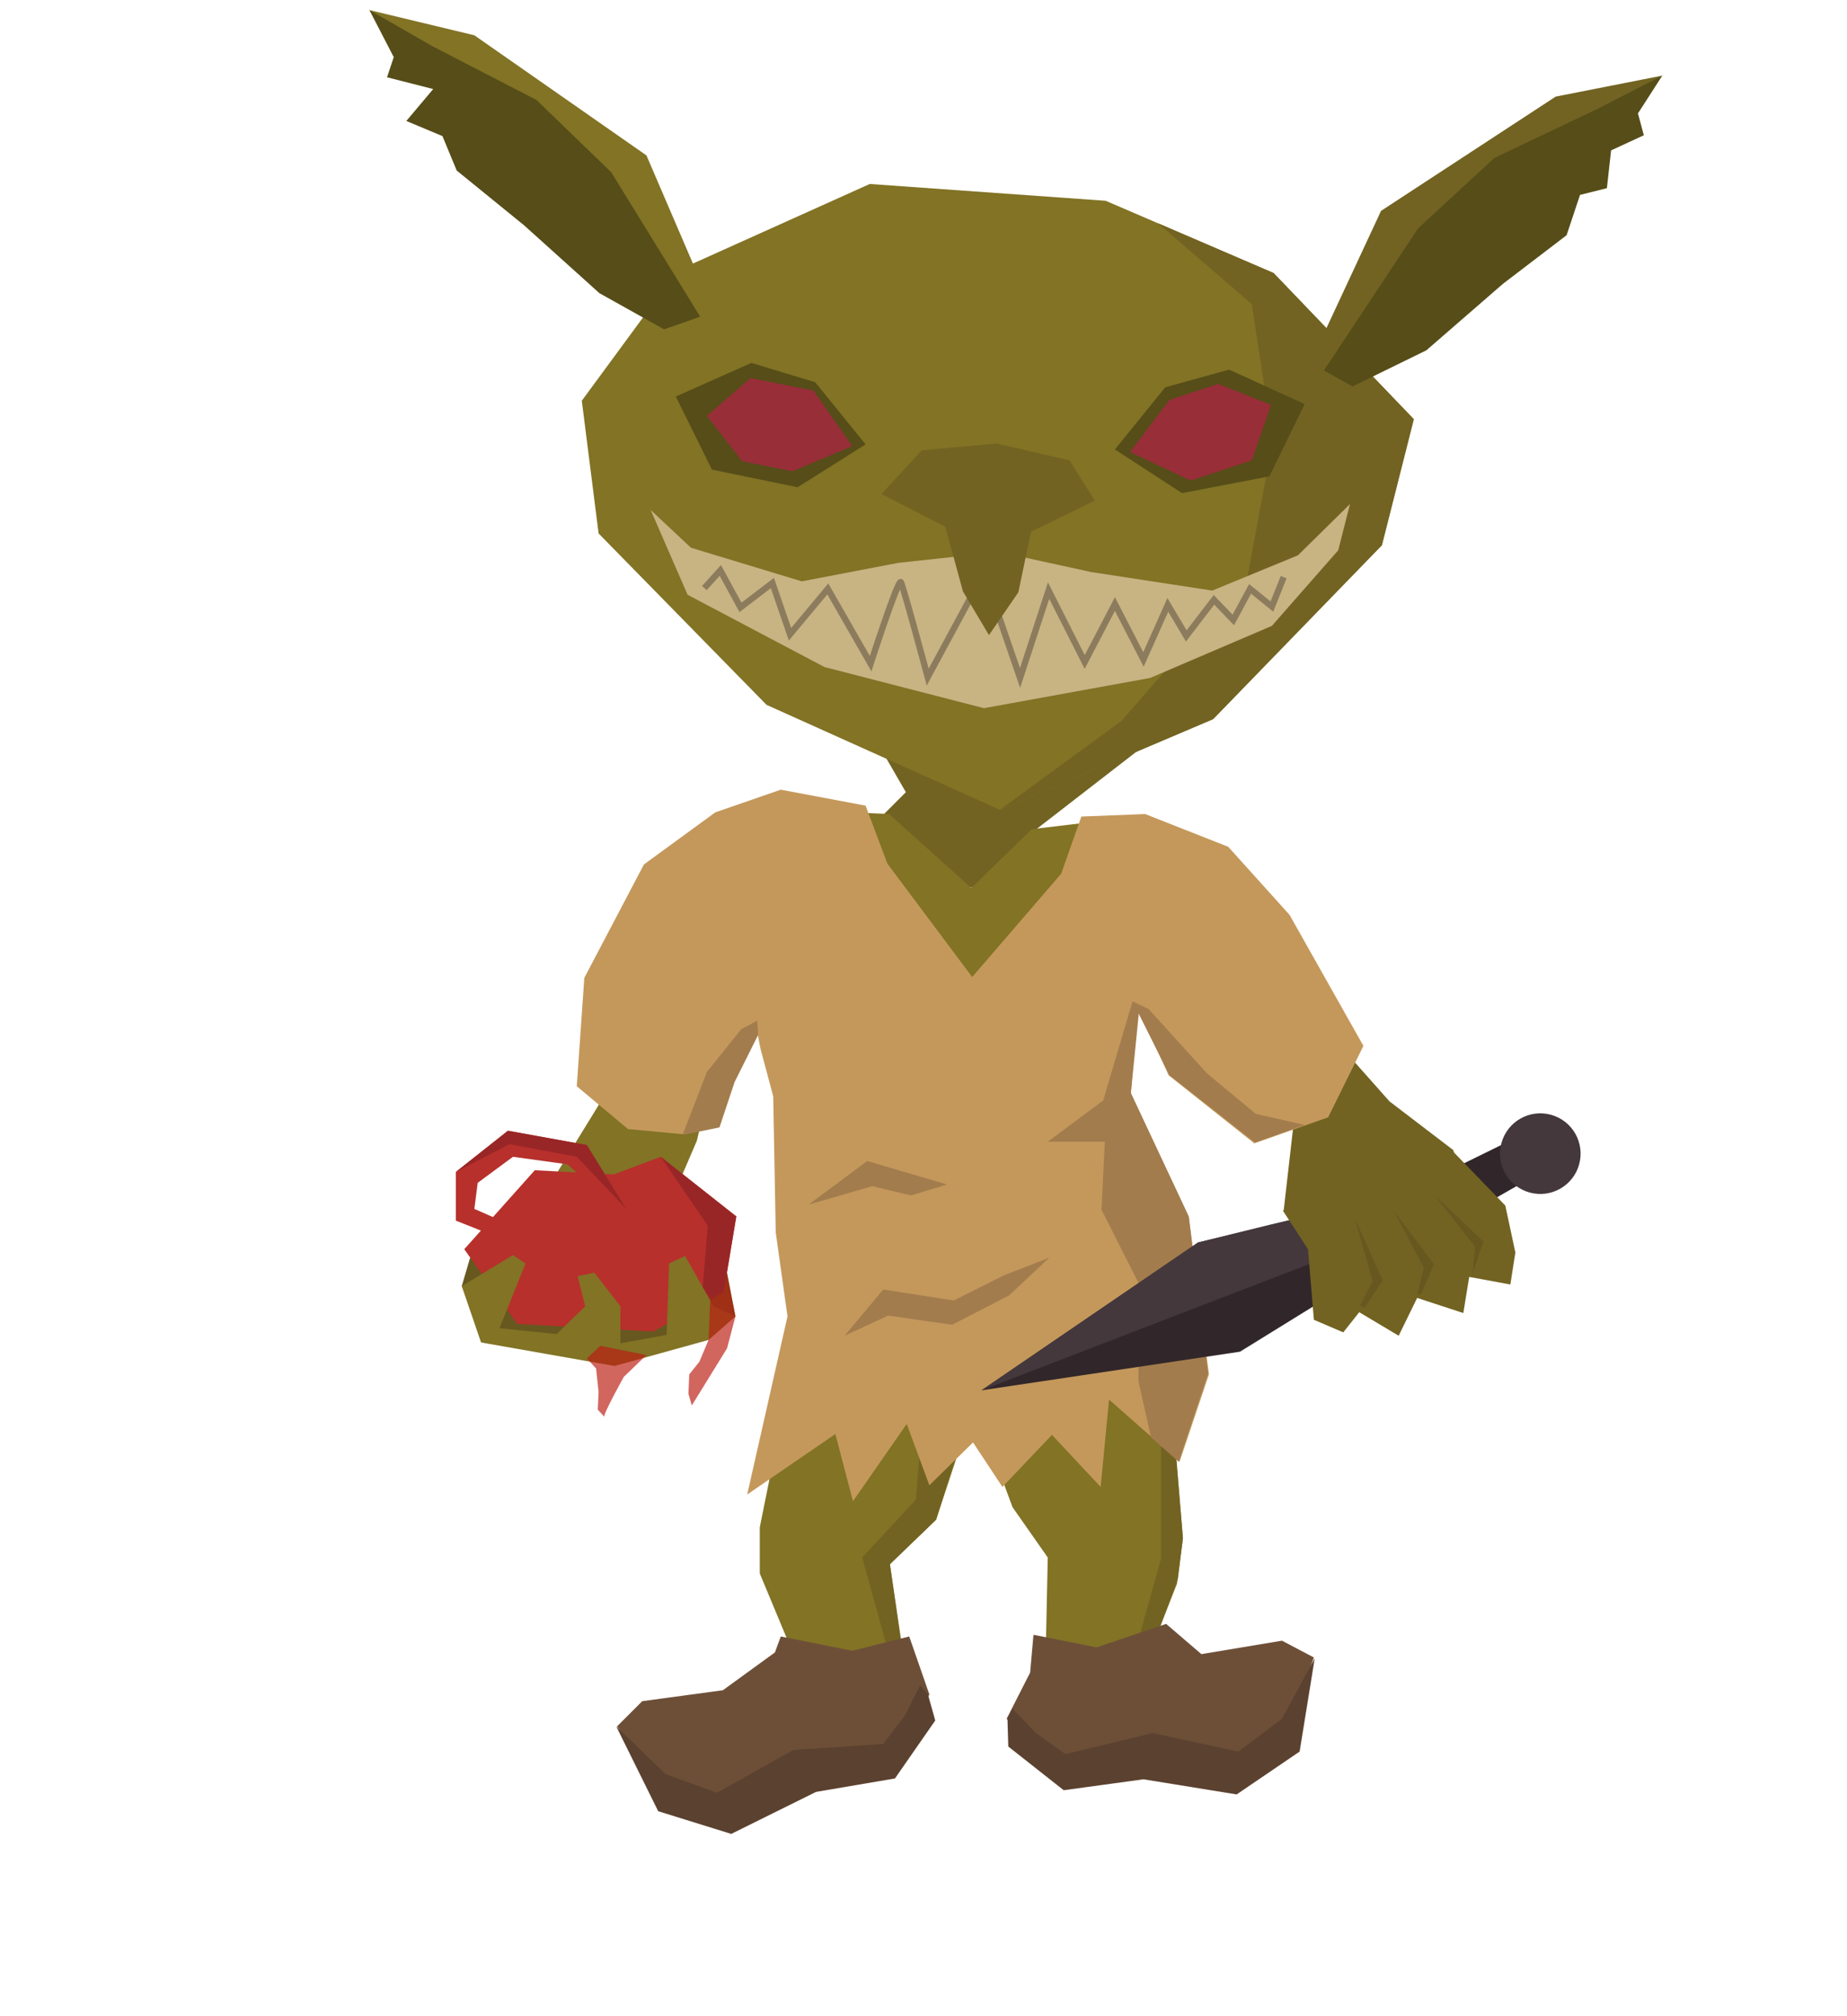 <?xml version="1.0" encoding="utf-8"?>
<!-- Generator: Adobe Illustrator 21.0.0, SVG Export Plug-In . SVG Version: 6.00 Build 0)  -->
<svg version="1.1" id="Layer_1" xmlns="http://www.w3.org/2000/svg" xmlns:xlink="http://www.w3.org/1999/xlink" x="0px" y="0px"
	 viewBox="0 0 220 240" style="enable-background:new 0 0 220 240;" xml:space="preserve">
<style type="text/css">
	.st0{display:none;}
	.st1{display:inline;fill:#726322;}
	.st2{display:inline;}
	.st3{clip-path:url(#SVGID_2_);fill:#827325;}
	.st4{clip-path:url(#SVGID_4_);fill:#726322;}
	.st5{display:inline;fill:#564D18;}
	.st6{display:inline;fill:#982E38;}
	.st7{display:inline;fill:#C8B383;}
	.st8{display:inline;fill:none;stroke:#8C7C5D;stroke-width:0.75;stroke-miterlimit:10;}
	.st9{display:inline;fill:#827325;}
	.st10{display:inline;fill:#66581F;}
	.st11{clip-path:url(#SVGID_6_);fill:#726322;}
	.st12{clip-path:url(#SVGID_8_);fill:#66581F;}
	.st13{clip-path:url(#SVGID_10_);fill:#827325;}
	.st14{clip-path:url(#SVGID_12_);fill:#726322;}
	.st15{fill:#31272A;}
	.st16{fill:#44383D;}
	.st17{display:inline;fill:#BA1C11;}
	.st18{fill:#C4985B;}
	.st19{display:inline;fill:#A37C4D;}
	.st20{clip-path:url(#SVGID_14_);fill:#A37C4D;}
	.st21{clip-path:url(#SVGID_16_);fill:#A37C4D;}
	.st22{clip-path:url(#SVGID_18_);fill:#A37C4D;}
	.st23{clip-path:url(#SVGID_20_);fill:#A37C4D;}
	.st24{fill:#6D4F38;}
	.st25{fill:#5B412F;}
	.st26{display:inline;opacity:0.67;fill:#BA1C11;enable-background:new    ;}
	.st27{fill:#726322;}
	.st28{clip-path:url(#SVGID_22_);fill:#827325;}
	.st29{clip-path:url(#SVGID_24_);fill:#726322;}
	.st30{fill:#564D18;}
	.st31{fill:#982E38;}
	.st32{fill:#C8B383;}
	.st33{fill:none;stroke:#8C7C5D;stroke-width:0.75;stroke-miterlimit:10;}
	.st34{fill:#827325;}
	.st35{fill:#66581F;}
	.st36{fill:#B7302C;}
	.st37{fill:#A37C4D;}
	.st38{opacity:0.67;fill:#BA1C11;enable-background:new    ;}
	.st39{fill:#992626;}
</style>
<g id="Tête" class="st0">
	<path class="st1" d="M100.5,83l4.5,7.8l-6,6l18.6,6.5l1.5-7.9l15.8-12.3"/>
	<g class="st2">
		<g>
			<defs>
				<polygon id="SVGID_1_" points="68.7,47 79.5,32.4 101,22.7 127.5,24.5 146.3,32.7 162,49.1 158.5,63.1 139.5,82.7 115.6,92.8 
					89.5,81.1 70.6,61.9 				"/>
			</defs>
			<clipPath id="SVGID_2_">
				<use xlink:href="#SVGID_1_"  style="overflow:visible;"/>
			</clipPath>
			<path class="st3" d="M68.7,47l10.7-14.6l21.6-9.7l26.5,1.8l18.8,8.1L162,49.1l-3.5,14.1l-19,19.6l-23.9,10.1L89.5,81.1L70.6,61.9
				L68.7,47z"/>
		</g>
	</g>
	<g class="st2">
		<g>
			<defs>
				<polygon id="SVGID_3_" points="68.7,47 79.5,32.4 101,22.7 127.5,24.5 146.3,32.7 162,49.1 158.5,63.1 139.5,82.7 115.6,92.8 
					89.5,81.1 70.6,61.9 				"/>
			</defs>
			<clipPath id="SVGID_4_">
				<use xlink:href="#SVGID_3_"  style="overflow:visible;"/>
			</clipPath>
			<path class="st4" d="M130.2,24.4l13.6,11.7l2.4,15.4l-2.9,15.2l-14.1,16.2l-13.6,10l19.6,8.8l52.1-15.3L207,41.5L160,6.7
				L130.2,24.4z"/>
		</g>
	</g>
	<path class="st5" d="M149.8,47.4l-8.5-3.9l-7.2,2l-5.6,7l7.5,4.9l9.8-1.9L149.8,47.4z M79.3,46.5l8.5-3.8l7.2,2.1l5.6,7l-7.7,4.8
		l-9.6-2L79.3,46.5z"/>
	<path class="st6" d="M82.7,48.7l4.9-4.3l7.1,1.4L99,52l-6.7,2.9l-5.6-1.1L82.7,48.7z M146,47.4l-2.1,6.2l-6.9,2.2l-6.8-3.2l4.4-5.8
		L140,45L146,47.4z"/>
	<path class="st7" d="M115.5,63.9l-11.3,1.2l-10.8,2.1l-12.5-3.8l-4.5-4.2l4.1,9.5l15.4,8.1l17.9,4.6l18.6-3.4l13.7-5.9l7.4-8.5
		l1.3-5.2l-5.8,5.8l-9.6,3.9l-13.5-2L115.5,63.9z"/>
	<path class="st8" d="M82.4,68l1.7-2l2.2,4.2l3.5-2.7l2,5.8l4.2-5.1l4.8,8.4c0,0,3.1-9.6,3.4-9.2s3,10.6,3,10.6l6.3-11.7l4.1,11.7
		l3.2-9.8l4,8l3.4-6.5l3.2,6.2l2.7-6.1l2.1,3.5l3.1-4.1l2.2,2.3l1.9-3.5l2.5,2l1.3-3.3"/>
	<path class="st1" d="M115.2,51.8l-8.3,0.7l-4.5,4.9l7.1,3.6l2,7.3l3,4.9l3.3-4.8l1.4-6.8l7.1-3.5l-2.8-4.6L115.2,51.8z M149.9,43.6
		l8.4-18L178,12.8l11.9-2.3l-6.5,6.3l-13.5,7l-9.4,11.3L155,45.4L149.9,43.6z"/>
	<path class="st5" d="M189.9,10.5l-2.7,4.2l0.6,2.5l-3.7,1.7l-0.5,4.3l-3,0.8l-1.5,4.6l-7.2,5.4l-8.6,7.5l-8.3,4.1l-3.2-1.8
		l10.6-15.9L171,20l11.7-5.6L189.9,10.5z"/>
	<path class="st9" d="M83.8,37.6l-7.9-18.1L56.6,6L44.9,3.2l6.2,6.6l13.3,7.4l9,11.6l5.3,10.4L83.8,37.6z"/>
	<path class="st5" d="M44.9,3.2l2.7,5.2l-0.8,2.2L52,12l-3,3.6l4,1.7l1.6,3.9l7.6,6.1l8.5,7.6L78,39l4.1-1.4L72,21.4l-8.4-8.1
		L52,7.3L44.9,3.2z"/>
</g>
<g id="Corps" class="st0">
	<path class="st9" d="M103.2,93.3l-10.4-0.5l-9.1,8.3l6.2,13.2l3.8,13.9l0.7,15.9l0.4,11.3L118,158l15.6-5.7l-5.5-24.3l1.2-16.3
		l12-10.1l-4.9-6.3l-6.8-1.6L119.2,95l-6.8,6.6L103.2,93.3z"/>
	<path class="st9" d="M106.4,114.6l-11.8-2.2L79.5,97.3L65,89.8l-10.3,1.5l-5-2.2l-7.3-1.8L41.6,84l2.4-1.3l-1.8-4.5l4.2-1.3
		l-0.8-5.1l3.9-0.1l-0.2-4.3l3.5-0.1l4.8,1.8l4.9,6.4l9.1,7.1l15.8,6.2l10.9,1.9l2.3,15.5l10,6.3"/>
	<path class="st1" d="M44,82.7l2.8-0.8l6.2,3l-5.9-4.1l-3.2,1.5L44,82.7z M46.3,76.9l2.9-0.3l5.4,4.2l-5-5.1l-3.3,0.7L46.3,76.9z
		 M49.4,71.6l2.9,0.2l4.6,5.1L53,71L49.4,71.6z M129.4,108.3l11.8-2.3l9.9-19.7l7.6-7.7l12.4,0.8l3.6-3.3l7.3-1.8l0.8-3.3l-2.4-1.3
		l1.8-4.5l-4.3-1.3l0.8-5.1h-3.9l0.1-4.4h-3.4l-4.8,1.8l-4.8,6.4l-5.3,8.9l-10.8,7.1l-9.7,7.1l-8.4,6.2l-5.2,10.6"/>
	<path class="st10" d="M179.8,69.7l-2.8-0.9l-6.2,2.9l6-3.9l3.2,1.5L179.8,69.7z M177.7,63.9l-2.9-0.3l-5.5,4.1l5-5.1l3.3,0.8
		L177.7,63.9z M174.6,58.5l-2.9,0.2l-4.7,5.1l4-5.9L174.6,58.5z"/>
	<g class="st2">
		<g>
			<g>
				<defs>
					<polygon id="SVGID_5_" points="136.4,148.9 141.7,163 136.6,173.9 144.8,185.6 144.9,192.3 138,194.6 128.6,187.9 118.1,180.5 
						114.5,163.8 120.1,150.6 127,143.9 					"/>
				</defs>
				<clipPath id="SVGID_6_">
					<use xlink:href="#SVGID_5_"  style="overflow:visible;"/>
				</clipPath>
				<path class="st11" d="M136.4,148.9l5.3,14l-5.1,10.9l8.2,11.7l0.1,6.7l-6.9,2.3l-9.4-6.7l-10.5-7.4l-3.6-16.7l5.6-13.2l6.8-6.7
					L136.4,148.9z"/>
			</g>
		</g>
		<g>
			<g>
				<g>
					<defs>
						<polygon id="SVGID_7_" points="136.4,148.9 141.7,163 136.6,173.9 144.8,185.6 144.9,192.3 138,194.6 128.6,187.9 
							118.1,180.5 114.5,163.8 120.1,150.6 127,143.9 						"/>
					</defs>
					<clipPath id="SVGID_8_">
						<use xlink:href="#SVGID_7_"  style="overflow:visible;"/>
					</clipPath>
					<path class="st12" d="M136.4,160.7l-5.8,12.7l14.3,14.3l4.6-6.5l-8.8-7.1l-1.5-12.3L136.4,160.7z"/>
				</g>
			</g>
		</g>
	</g>
	<g class="st2">
		<g>
			<g>
				<defs>
					<polygon id="SVGID_9_" points="107.7,160.8 122.8,166.8 106,185.6 114.7,199 113.7,204.4 106,206.4 97.1,199.1 87.1,190.9 
						84.8,174 92.5,164.5 98.7,155.1 					"/>
				</defs>
				<clipPath id="SVGID_10_">
					<use xlink:href="#SVGID_9_"  style="overflow:visible;"/>
				</clipPath>
				<path class="st13" d="M107.7,160.8l15,6.1L106,185.6l8.7,13.3l-1,5.4l-7.7,2.1l-8.9-7.4l-10-8.1L84.8,174l7.7-9.5l6.2-9.5
					L107.7,160.8z"/>
			</g>
		</g>
		<g>
			<g>
				<g>
					<defs>
						<polygon id="SVGID_11_" points="107.7,160.8 122.8,166.8 106,185.6 114.7,199 113.7,204.4 106,206.4 97.1,199.1 87.1,190.9 
							84.8,174 92.5,164.5 98.7,155.1 						"/>
					</defs>
					<clipPath id="SVGID_12_">
						<use xlink:href="#SVGID_11_"  style="overflow:visible;"/>
					</clipPath>
					<path class="st14" d="M111.4,169.8l-7.9,15.6l12.6,17.5l-1.6-14.2l-3.7-5.9l4.1-6L111.4,169.8z"/>
				</g>
			</g>
		</g>
	</g>
	<path class="st9" d="M158,171.8l7.8,1.6l8.6,4.8l2.9,3.9l1.3,4.2l-2.9-3.3l-3.9-1.4l3.4,3.1l1,4.6l-3-3.3l-4.7-2.2l3.5,3.9l0.2,4.1
		l-2.4-3.4l-3.7-2.5l-0.8,3.4l1.8,3.7l-4.5-2.1l-2.1-4.5l-3.9-0.2l-4-4l-0.3-6.1L158,171.8z M119.7,192.3l4.5,6.5l7.8,6.1l4.7,1.2
		l4.4-0.4l-4.2-1.5l-2.8-3l4.2,1.9l4.6-0.9l-4.2-1.5l-3.9-3.4l5,1.7l3.9-1.4l-4.1-0.9l-3.7-2.4l2.8-2.1l4.1,0.2l-3.7-3.3l-5-0.2
		l-1.6-3.5l-5.3-2.1l-5.7,2.1L119.7,192.3z"/>
	<polyline class="st9" points="128.4,96.9 136,97.4 152.5,119.4 163.4,127.4 169.5,136.2 158.4,141.3 145.5,128.6 136.3,115.7 
		122.5,112.6 	"/>
	<polygon class="st10" points="153.3,141.9 153.3,147.5 163.1,149.7 170.5,147.5 175.3,145.1 177.2,140.4 176,138 171.6,142.1 	"/>
	<polygon class="st9" points="155.1,146.3 156.8,141.3 158.3,141.7 159.7,148 164,148 163.4,144.7 165.1,141.3 166.7,141.3 
		166.5,144.2 169.5,146.1 174.5,144.7 171.1,139.4 172,138.4 177.2,140.4 176.3,145.6 164.8,149.9 156.1,149.1 153.3,147.5 	"/>
	<g id="Armes" class="st2">
		<path class="st15" d="M164,134.5l14-5.8l21,0.2l-19,9l-16.9,1.3l-11.9,3.6l-0.8-3.1L164,134.5z"/>
		<path class="st16" d="M198.9,128.9l-27.3,5.8l-6.5,0.7l2.8,3.5l6.1-0.5l5.8-0.5L198.9,128.9z"/>
		
			<ellipse transform="matrix(0.414 -0.91 0.91 0.414 -39.099 220.471)" class="st16" cx="151.6" cy="140.6" rx="3.2" ry="3.2"/>
	</g>
	<polyline class="st9" points="87,92.8 78.8,97.5 71.7,124.1 64.6,135.5 62.2,146 74.4,146.6 81.6,129.9 85.3,114.5 97,106.5 	"/>
	<polygon class="st10" points="79.3,145.2 81.4,150.4 73.2,156.2 65.5,156.8 60.2,156.4 56.6,152.7 56.9,150 62.4,152.3 	"/>
	<polygon class="st17" points="79.7,141.6 72,137.7 68.1,140.1 61,141.1 56.2,149.4 62.2,155.1 74.4,153.2 80,148.5 	"/>
	<polygon class="st9" points="79.3,149.9 75.9,146 74.6,147 75.7,153.3 71.7,154.9 71.1,151.6 68.2,149.1 66.7,149.7 67.9,152.3 
		65.9,155.2 60.7,155.7 61.9,149.5 60.7,149 56.6,152.7 59.4,157.3 71.6,157 79.5,153 81.4,150.4 	"/>
	<polyline class="st9" points="97.8,149.1 92.5,161.5 90.5,173.3 90.5,178.4 93.7,194.5 105.2,193.9 103.9,177.5 105.8,172.3 
		107.9,163.3 113.3,146.3 	"/>
	<polyline class="st9" points="130.4,148.6 134.1,161.6 134.6,173.5 133.9,178.6 128.7,194.1 117.4,192.1 120.8,176 119.6,170.6 
		118.6,161.4 115.4,143.9 	"/>
	<path class="st1" d="M130.2,100.5l0.4,10.1l15,10.8l2.9,7.4l0.2,10l2.3,3.4l0.5,6.3l2.6,1.1l1.4-1.8l3.5,2.1l1.6-3.4l4.1,1.3
		l0.5-3.2l3.6,0.7l0.4-2.8l-0.9-4.2l-4.7-4.8l-6.7-5.5l-4.5-9.9l-4.6-8.9l-4-7.8l-11-4.3"/>
</g>
<g id="Vetements" class="st0">
	<g class="st2">
		<path class="st18" d="M100.5,92.3l2.5,6.5l9.5,12.7l10-11.6l2.3-6.4l7.2-0.2l9.3,3.6l6.9,7.6l8.3,14.7l-4,8l-8.3,2.9l-9.6-7.6
			l-3.4-7.4l-0.3,1.6l-0.6,7.9l6.5,13.8L139,156l-3.3,9.8l-7.9-7l-1,9.8l-5.5-5.8l-3.8,5.9l-4-8.1l-3.4,9l-5.1-8l-6,8.7l-2-7.5
			l-9.7,6.7l4.5-20l-1.3-9.4L90.2,125l-1.4-5.3l-0.5-2.3l-0.8,1.2l-3.8,11.1l-9.8-0.9l-5.8-4.8l0.8-12.2l6.7-12.7l8-5.8l7.3-2.7
			L100.5,92.3z"/>
	</g>
	<polygon class="st19" points="149.8,128.2 144.3,126.9 138.8,122.4 132.3,115.1 130.5,114.3 134.6,122.6 144.2,130.1 	"/>
	<polygon class="st19" points="131.2,115.1 130.5,114.3 127.2,125.4 121,130 127.3,130 127,137.7 131.2,146 131.2,156.8 
		132.6,163.1 135.7,165.9 139,156.1 136.8,138.4 130.3,124.6 	"/>
	<g class="st2">
		<g>
			<defs>
				<polygon id="SVGID_13_" points="100.3,91.7 103,98.8 112.5,111.5 122.5,99.9 124.8,93.5 142.9,78.5 148.8,76.2 155.5,77.8 
					159.2,81.6 157.9,88.3 153,91.9 149.9,99.7 143.5,110.5 130.9,116.7 130.3,124.6 141.5,137.4 145.9,149.1 143.5,160 
					137.3,155.5 133.8,165.9 127.8,158.9 125,169.3 121.7,164.4 117.5,168.8 113.5,160.7 110.1,169.7 105,161.7 99,170.4 97,162.9 
					87.3,169.6 91.8,149.6 89.2,144.3 90.2,125 87.9,115.8 80.7,109.1 73.2,101.6 65.3,98 65.8,90.6 68.2,85.7 74,83.5 78.7,84.8 
					89.3,87.2 				"/>
			</defs>
			<clipPath id="SVGID_14_">
				<use xlink:href="#SVGID_13_"  style="overflow:visible;"/>
			</clipPath>
			<path class="st20" d="M160.7,81.1l-4.2,1.6l-9.3,7.3l-2.8,9.5l-7.2,8l-6.6,4.4l-7.9,5.6l3.4,3.4l-6.7,7l10.9,2.5l0.6,6.3l4.2,7.9
				l-5.4,8.8l-2,7.1l7.4,7.3l3.9-8.1l6.1,1.8l3.6-13l-5.2-17.6l1.2-16.9l3.4-8.8l7.5-9.5l6.6-8.1l0.5-6.8L160.7,81.1z"/>
		</g>
	</g>
	<polyline class="st19" points="83.7,129.6 80,129.3 82.7,122.2 86.6,117.4 89.3,116.6 	"/>
	<path class="st19" d="M116.1,145l-5.6,2.8l-7.9-1.2l-4.3,5.2l4.9-2.2l7.1,1l6.4-3.3l4.5-4.3L116.1,145z"/>
	<path class="st19" d="M109.7,134.9l-8.9-2.6l-6.6,4.9l7.2-2.1l4.3,1L109.7,134.9z"/>
	<g class="st2">
		<g>
			<g>
				<defs>
					<polygon id="SVGID_15_" points="100.3,91.7 103,98.8 112.5,111.5 122.5,99.9 124.8,93.5 142.9,78.5 148.8,76.2 155.5,77.8 
						159.2,81.6 157.9,88.3 153,91.9 149.9,99.7 143.5,110.5 130.9,116.7 130.3,124.6 141.5,137.4 145.9,149.1 143.5,160 
						137.3,155.5 133.8,165.9 127.8,158.9 125,169.3 121.7,164.4 117.5,168.8 113.5,160.7 110.1,169.7 105,161.7 99,170.4 97,162.9 
						87.3,169.6 91.8,149.6 89.2,144.3 90.2,125 87.9,115.8 80.7,109.1 73.2,101.6 65.3,98 65.8,90.6 68.2,85.7 74,83.5 78.7,84.8 
						89.3,87.2 					"/>
				</defs>
				<clipPath id="SVGID_16_">
					<use xlink:href="#SVGID_15_"  style="overflow:visible;"/>
				</clipPath>
				<path class="st21" d="M113,132.5l-8.9-2.6l-6.6,4.9l7.2-2.1l4.3,1L113,132.5z"/>
			</g>
		</g>
	</g>
	<g class="st2">
		<g>
			<g>
				<defs>
					<polygon id="SVGID_17_" points="100.3,91.7 103,98.8 112.5,111.5 122.5,99.9 124.8,93.5 142.9,78.5 148.8,76.2 155.5,77.8 
						159.2,81.6 157.9,88.3 153,91.9 149.9,99.7 143.5,110.5 130.9,116.7 130.3,124.6 141.5,137.4 145.9,149.1 143.5,160 
						137.3,155.5 133.8,165.9 127.8,158.9 125,169.3 121.7,164.4 117.5,168.8 113.5,160.7 110.1,169.7 105,161.7 99,170.4 97,162.9 
						87.3,169.6 91.8,149.6 89.2,144.3 90.2,125 87.9,115.8 80.7,109.1 73.2,101.6 65.3,98 65.8,90.6 68.2,85.7 74,83.5 78.7,84.8 
						89.3,87.2 					"/>
				</defs>
				<clipPath id="SVGID_18_">
					<use xlink:href="#SVGID_17_"  style="overflow:visible;"/>
				</clipPath>
				<path class="st22" d="M118.9,138.1l-5.4,3.2l-8-0.6l-3.9,5.5l4.7-2.6l7.2,0.5l6.1-3.8l4.2-4.6L118.9,138.1z"/>
			</g>
		</g>
	</g>
	<g class="st2">
		<g>
			<g>
				<defs>
					<polygon id="SVGID_19_" points="100.3,91.7 103,98.8 112.5,111.5 122.5,99.9 124.8,93.5 142.9,78.5 148.8,76.2 155.5,77.8 
						159.2,81.6 157.9,88.3 153,91.9 149.9,99.7 143.5,110.5 130.9,116.7 130.3,124.6 141.5,137.4 145.9,149.1 143.5,160 
						137.3,155.5 133.8,165.9 127.8,158.9 125,169.3 121.7,164.4 117.5,168.8 113.5,160.7 110.1,169.7 105,161.7 99,170.4 97,162.9 
						87.3,169.6 91.8,149.6 89.2,144.3 90.2,125 87.9,115.8 80.7,109.1 73.2,101.6 65.3,98 65.8,90.6 68.2,85.7 74,83.5 78.7,84.8 
						89.3,87.2 					"/>
				</defs>
				<clipPath id="SVGID_20_">
					<use xlink:href="#SVGID_19_"  style="overflow:visible;"/>
				</clipPath>
				<path class="st23" d="M65.3,98l9.5,2.8l15,14.8l0.5,12.6L65.3,98z"/>
			</g>
		</g>
	</g>
	<g class="st2">
		<path class="st24" d="M111.3,196.6l-5-0.8l-4.9,2.7l-6.6,4.7l-10.2,1.3l-3.2,3.1l5.3,7.4l6.2,1.9l10.9-5.9l13.3,0.6l3.7-7.6
			l-4.5-4.7L111.3,196.6z"/>
		<path class="st25" d="M119.8,202.9l-0.9,4.4l-3.9,2.9l-11.3,0.5L93,214.5l-5.5-0.7l-6.1-6.1l5.1,10.8l9.3,2.9l10.7-5.1l10.1-1.5
			l5.3-7.3l-0.9-3.4L119.8,202.9z"/>
	</g>
	<g class="st2">
		<path class="st24" d="M116.5,191l-2.6,5.2l6.2,5.7l10.1-4l9.7,3.3l5.7-4.4l2.7-7.5l-3.6-1.9l-9,1.5l-6.8-2.4l-4.8-1l-4,1.9
			L116.5,191z"/>
		<path class="st25" d="M113.9,196.2l0.1,3.1l6.2,4.9l8.9-1.2l10.5,1.7l7.1-4.8l1.7-10.5l-3.7,6.8l-4.9,3.7l-9.6-2.1l-9.8,2.4
			l-3.3-2.4l-2.6-2.7L113.9,196.2z"/>
	</g>
	<g class="st2">
		<path class="st24" d="M99,185.5l-4.4-0.7l-4.3,2.4l-5.8,4.3l-9.1,1.2l-2.9,2.8l4.8,6.4l6.8,2.5l8.3-6l10.8,0.8l4.3-7.3l-4-4.2
			L99,185.5z"/>
		<path class="st25" d="M106.6,190.9l-1.7,3.4l-2.4,3.2l-10.1,0.6l-8.5,4.8l-5.7-2.1l-5.5-5.4l4.7,9.5l8.2,2.5l9.5-4.7l8.9-1.5
			l4.5-6.5l-0.8-3L106.6,190.9z"/>
	</g>
</g>
<g id="Armes_et_objets" class="st0">
	<polygon class="st26" points="79.8,146.6 81.4,150.4 81.2,153.4 79.2,159.1 78.7,158.1 78.4,156.4 79.1,155.1 79.5,153 78.9,149.4 
		78.9,148.4 	"/>
	<polygon class="st26" points="61.1,154 61.8,156.1 64.4,156.1 65.4,154.6 63.8,153.3 	"/>
	<path class="st26" d="M69,156.8l1-1.3h4.3l-1.6,2.3c0,0-1.2,3.7-1,3.9s-0.8-0.5-0.8-0.5l-0.3-1.6l-0.6-2.1L69,156.8z"/>
	<g id="Armes_1_" class="st2">
		<path class="st15" d="M159,142.5l-14.3,8.8l-23,3.5l19.3-13.1l18.3-4.4l12.3-6l1.5,3.3L159,142.5z"/>
		<path class="st16" d="M121.7,154.7l28.9-11.1l7-1.9l-3.7-3.3l-6.6,1.6l-6.3,1.5L121.7,154.7z"/>
		
			<ellipse transform="matrix(0.265 -0.964 0.964 0.265 -2.725 263.554)" class="st16" cx="171.5" cy="133.6" rx="3.6" ry="3.6"/>
	</g>
	<path class="st1" d="M148.6,138.7l2.3,3.4l0.5,6.3l2.6,1.1l1.4-1.8l3.5,2.1l1.6-3.4l4.1,1.3l0.5-3.2l3.6,0.7l0.4-2.8l-0.9-4.2
		l-4.7-4.8"/>
	<path class="st10" d="M155.5,147.2l1.1-2.2l-1.6-5.5l2.4,5.5l-1.7,2.4L155.5,147.2z M160.5,146.2l0.6-2.4l-2.7-5.1l3.6,4.8
		l-1.1,2.6L160.5,146.2z M165.4,144.3l0.2-2.4l-3.6-4.6l4.4,4.1L165.4,144.3z"/>
</g>
<g>
	<g id="Tête_1_">
		<path class="st27" d="M103.1,86l4.8,8.3l-6.4,6.4l19.8,6.9l1.5-8.4l16.8-13"/>
		<g>
			<g>
				<defs>
					<polygon id="SVGID_21_" points="69.3,47.7 80.7,32.2 103.6,21.9 131.7,23.9 151.7,32.5 168.4,49.9 164.6,64.9 144.5,85.6 
						119.1,96.4 91.3,83.9 71.3,63.5 					"/>
				</defs>
				<clipPath id="SVGID_22_">
					<use xlink:href="#SVGID_21_"  style="overflow:visible;"/>
				</clipPath>
				<path class="st28" d="M69.3,47.7l11.4-15.5l22.9-10.3l28.1,2l20,8.6l16.7,17.4l-3.8,15l-20.1,20.8l-25.4,10.8L91.3,83.9
					l-20-20.4L69.3,47.7z"/>
			</g>
		</g>
		<g>
			<g>
				<defs>
					<polygon id="SVGID_23_" points="69.3,47.7 80.7,32.2 103.6,21.9 131.7,23.9 151.7,32.5 168.4,49.9 164.6,64.9 144.5,85.6 
						119.1,96.4 91.3,83.9 71.3,63.5 					"/>
				</defs>
				<clipPath id="SVGID_24_">
					<use xlink:href="#SVGID_23_"  style="overflow:visible;"/>
				</clipPath>
				<path class="st29" d="M134.6,23.7l14.5,12.5l2.5,16.3l-3,16.1l-15,17.2l-14.5,10.6l20.8,9.4l55.3-16.3l20.9-47.6l-49.9-37
					L134.6,23.7z"/>
			</g>
		</g>
		<path class="st30" d="M155.4,48.1l-9-4.1l-7.6,2.1l-6,7.4l8,5.2l10.4-2L155.4,48.1z M80.5,47.2l9-4l7.6,2.3l6,7.4L95,58l-10.2-2.1
			L80.5,47.2z"/>
		<path class="st31" d="M84.2,49.5l5.2-4.5l7.5,1.5l4.6,6.6l-7.1,3l-6-1.2L84.2,49.5z M151.4,48.2l-2.3,6.6l-7.3,2.4l-7.2-3.4
			l4.7-6.2l5.8-1.9L151.4,48.2z"/>
		<path class="st32" d="M119,65.7L107,67l-11.5,2.2l-13.2-4l-4.8-4.5l4.4,10.1l16.3,8.6l19,4.9l19.8-3.6l14.5-6.2l7.9-9l1.4-5.5
			l-6.2,6.1l-10.2,4.2L130,68.1L119,65.7z"/>
		<path class="st33" d="M83.9,70l1.9-2.1l2.4,4.4l3.8-2.9l2.1,6.1l4.5-5.4l5.1,8.9c0,0,3.3-10.2,3.6-9.7s3.2,11.3,3.2,11.3l6.7-12.4
			l4.3,12.5l3.4-10.4l4.3,8.5l3.6-6.9l3.4,6.6l2.9-6.5l2.2,3.7l3.3-4.3l2.3,2.4l2-3.7l2.6,2.1l1.4-3.5"/>
		<path class="st27" d="M118.7,52.8l-8.9,0.8l-4.8,5.2l7.6,3.9l2.1,7.7l3.1,5.2l3.5-5.1l1.5-7.2l7.6-3.7l-3-4.8L118.7,52.8z
			 M155.6,44.2l8.9-19.1l20.8-13.6L198,9l-6.9,6.7l-14.3,7.4l-9.9,12l-6,11L155.6,44.2z"/>
		<path class="st30" d="M198,9l-2.9,4.5l0.7,2.6l-3.9,1.8l-0.5,4.5l-3.2,0.8l-1.6,4.8l-7.6,5.8l-9.1,7.9l-8.8,4.3l-3.4-1.9
			l11.2-16.9l9.1-8.4l12.4-5.9L198,9z"/>
		<path class="st34" d="M85.3,37.8L77,18.5L56.5,4.2L44,1.2l6.6,7L64.7,16l9.6,12.3l5.7,11L85.3,37.8z"/>
		<path class="st30" d="M44,1.2l2.9,5.6l-0.8,2.4l5.5,1.4l-3.2,3.8l4.3,1.8l1.7,4.1l8,6.5l9,8.1l7.7,4.3l4.3-1.5L72.8,20.5l-8.9-8.6
			L51.5,5.5L44,1.2z"/>
	</g>
	<path class="st34" d="M105.9,96.9l-11-0.5l-9.7,8.8l6.6,14l4,14.8l0.7,16.9l0.4,12l24.6,2.8l16.6-6.1l-5.8-25.8l1.3-17.3l12.7-10.7
		l-5.2-6.7l-7.3-1.7l-10.9,1.3l-7.2,7L105.9,96.9z"/>
	<polyline class="st34" points="88.7,96.4 80,101.3 72.5,129.6 65,141.8 62.4,152.8 75.4,153.5 83,135.8 86.9,119.5 99.4,111 	"/>
	<polygon class="st35" points="86.2,149.4 87.6,156.7 75.5,161.9 65.4,160.8 58.6,158.8 55,153.1 56,149.7 62.6,154.1 	"/>
	<polygon class="st36" points="87.7,144.8 78.7,137.7 73.1,139.8 63.7,139.3 55.3,148.7 61.6,157.6 77.8,158.5 86.2,153.8 	"/>
	<polygon class="st34" points="85,155.5 81.6,149.5 79.7,150.4 79.4,158.9 73.9,159.9 73.9,155.5 70.8,151.5 68.8,151.9 69.7,155.5 
		66.3,158.8 59.5,158.1 62.6,150.4 61.1,149.4 55,153.1 57.3,159.8 73.2,162.6 84.4,159.5 87.6,156.7 	"/>
	<polyline class="st34" points="99.5,156.2 93,169.4 90.5,181.8 90.5,187.3 97,202.9 108.6,203.8 106,186.2 111.5,180.9 116.1,167 
		118.6,153.2 	"/>
	<polyline class="st34" points="134.4,156.3 139.8,170.4 140.9,183.1 140.2,188.5 133.8,204.8 124.5,199.4 124.8,185.4 120.6,179.4 
		116.8,169.1 114.1,150.7 	"/>
	<polygon class="st27" points="138.3,172.1 138.3,180.5 138.3,185.5 135.6,195.2 138.2,193.6 140.3,187.9 140.9,183.1 140,172.1 	
		"/>
	<polygon class="st27" points="114.1,172.5 111.5,180.9 106,186.2 107.4,196.1 106,197.3 102.7,185.4 109.1,178.5 109.7,170.9 	"/>
	<path class="st27" d="M134.6,104.5l0.4,10.7l15.9,11.4l3.1,7.9l-1.1,9.6l3.7,4.6l0.6,6.7l2.8,1.2l1.5-1.9l3.7,2.2l1.7-3.6l4.4,1.4
		l0.5-3.4l3.8,0.7l0.5-3l-0.9-4.5l-2.1-7.6l-7.6-5.8l-7.1-8l-4.9-9.5l-4.3-8.2l-11.6-4.6"/>
	<g>
		<path class="st18" d="M103.1,95.9l2.6,6.9l10.1,13.5l10.6-12.3l2.4-6.8l7.6-0.3l9.9,3.9l7.3,8.1l8.8,15.6l-4.2,8.5l-8.8,3.1
			l-10.2-8.1l-3.6-7.9l-0.3,1.7l-0.6,8.4l6.9,14.7l2.4,18.7l-3.5,10.4l-8.4-7.4l-1,10.4l-5.8-6.2l-5.9,6.2l-3.5-5.3l-5.2,5.1
			l-2.7-7.3l-6.4,9.2l-2.1-8L89,177.9l4.8-21.2l-1.4-10l-0.3-16.2l-1.5-5.6l-0.5-2.5l-0.9,1.2l-3.6,10.5l-4.4,0.9l-6.4-0.6l-6.1-5.1
			l0.9-12.9l7.1-13.5l8.5-6.2L93,94L103.1,95.9z"/>
	</g>
	<polygon class="st37" points="155.4,133.9 149.6,132.6 143.8,127.8 136.8,120.1 134.9,119.2 139.3,128 149.5,136 	"/>
	<polygon class="st37" points="135.7,120.1 134.9,119.2 131.4,131 124.8,135.9 131.6,135.9 131.2,144 135.7,152.9 135.6,164.4 
		137.1,171.1 140.4,174 143.9,163.5 141.6,144.8 134.7,130.1 	"/>
	<polygon class="st37" points="90.2,121.5 88.3,122.5 84.2,127.6 81.3,135.1 85.7,134.2 87.5,128.8 90.3,123.2 	"/>
	<path class="st37" d="M119.6,151.8l-6,3l-8.4-1.3l-4.6,5.5l5.2-2.4l7.6,1.1l6.8-3.5l4.8-4.5L119.6,151.8z"/>
	<path class="st37" d="M112.8,141l-9.5-2.8l-7,5.2l7.6-2.2l4.6,1.1L112.8,141z"/>
	<g>
		<path class="st24" d="M122.7,199.1l-2.8,5.5l6.6,6l10.7-4.2l10.3,3.5l6.1-4.6l2.9-8l-3.8-2l-9.6,1.6l-4.2-3.6l-8.3,2.8l-7.5-1.5
			L122.7,199.1z"/>
		<path class="st25" d="M120,204.6l0.1,3.3l6.6,5.2l9.5-1.3l11.1,1.8l7.5-5.1l1.8-11.1l-3.9,7.2l-5.2,3.9l-10.2-2.2l-10.4,2.5
			l-3.5-2.5l-2.8-2.9L120,204.6z"/>
	</g>
	<g>
		<path class="st24" d="M101.5,196.5l-8.5-1.7l-0.7,1.9l-6.2,4.5l-9.6,1.3l-3,3l5.1,6.8l7.2,2.6l8.9-6.4l11.5,0.9l4.5-7.7l-2.4-6.9
			L101.5,196.5z"/>
		<path class="st25" d="M109.6,200.6l-1.8,3.6l-2.6,3.4l-10.7,0.7l-9.1,5.1l-6.1-2.2l-5.9-5.7l5,10.1l8.7,2.7l10.1-5l9.4-1.6
			l4.8-6.9l-0.9-3.2L109.6,200.6z"/>
	</g>
	<g id="Armes_et_objets_1_">
		<polygon class="st38" points="86.5,151.3 87.6,156.7 86.6,160.5 82.4,167.3 82,165.9 82.1,163.6 83.3,162.1 84.4,159.5 
			84.6,154.7 84.9,153.4 		"/>
		<path class="st38" d="M69.9,161.7l1.6-1.5l5.5,1.1l-2.7,2.6c0,0-2.5,4.5-2.3,4.7c0.2,0.3-0.8-0.8-0.8-0.8l0.1-2.1l-0.3-2.8
			L69.9,161.7z"/>
		<g id="Armes_2_">
			<path class="st15" d="M166.8,149.1l-19.1,11.8l-30.8,4.6l25.8-17.6l24.5-5.9l16.5-8.1l2,4.4L166.8,149.1z"/>
			<path class="st16" d="M116.9,165.5l38.7-14.9l9.4-2.5l-5-4.4l-8.8,2.1l-8.5,2.1L116.9,165.5z"/>
			
				<ellipse transform="matrix(0.265 -0.964 0.964 0.265 2.582 277.861)" class="st16" cx="183.5" cy="137.2" rx="4.8" ry="4.8"/>
		</g>
		<path class="st27" d="M152.8,144.1l3,4.6l0.7,8.4l3.5,1.5l1.9-2.4l4.7,2.8l2.2-4.5l5.5,1.8l0.7-4.3l4.9,0.9l0.6-3.8l-1.2-5.6
			l-6.2-6.4"/>
		<path class="st35" d="M162,155.4l1.5-2.9l-2.1-7.4l3.3,7.3l-2.2,3.3L162,155.4z M168.8,154.1l0.8-3.2l-3.6-6.8l4.8,6.4l-1.5,3.5
			L168.8,154.1z M175.4,151.6l0.3-3.2l-4.8-6.1l5.8,5.5L175.4,151.6z"/>
	</g>
</g>
<polygon class="st39" points="78.7,137.7 84.3,145.9 83.7,153.2 84.6,154.7 86.2,153.8 87.7,144.8 "/>
<polygon class="st36" points="73.4,142.1 69.9,136.3 60.5,134.6 54.3,139.5 54.3,145.3 60.6,147.8 63.3,146.9 56.5,143.9 
	56.9,140.8 61.1,137.7 67.6,138.6 70.9,141.6 "/>
<polygon class="st39" points="74.6,143.9 68.7,137.7 60.7,136.2 54.3,139.5 60.5,134.6 69.9,136.3 "/>
</svg>
